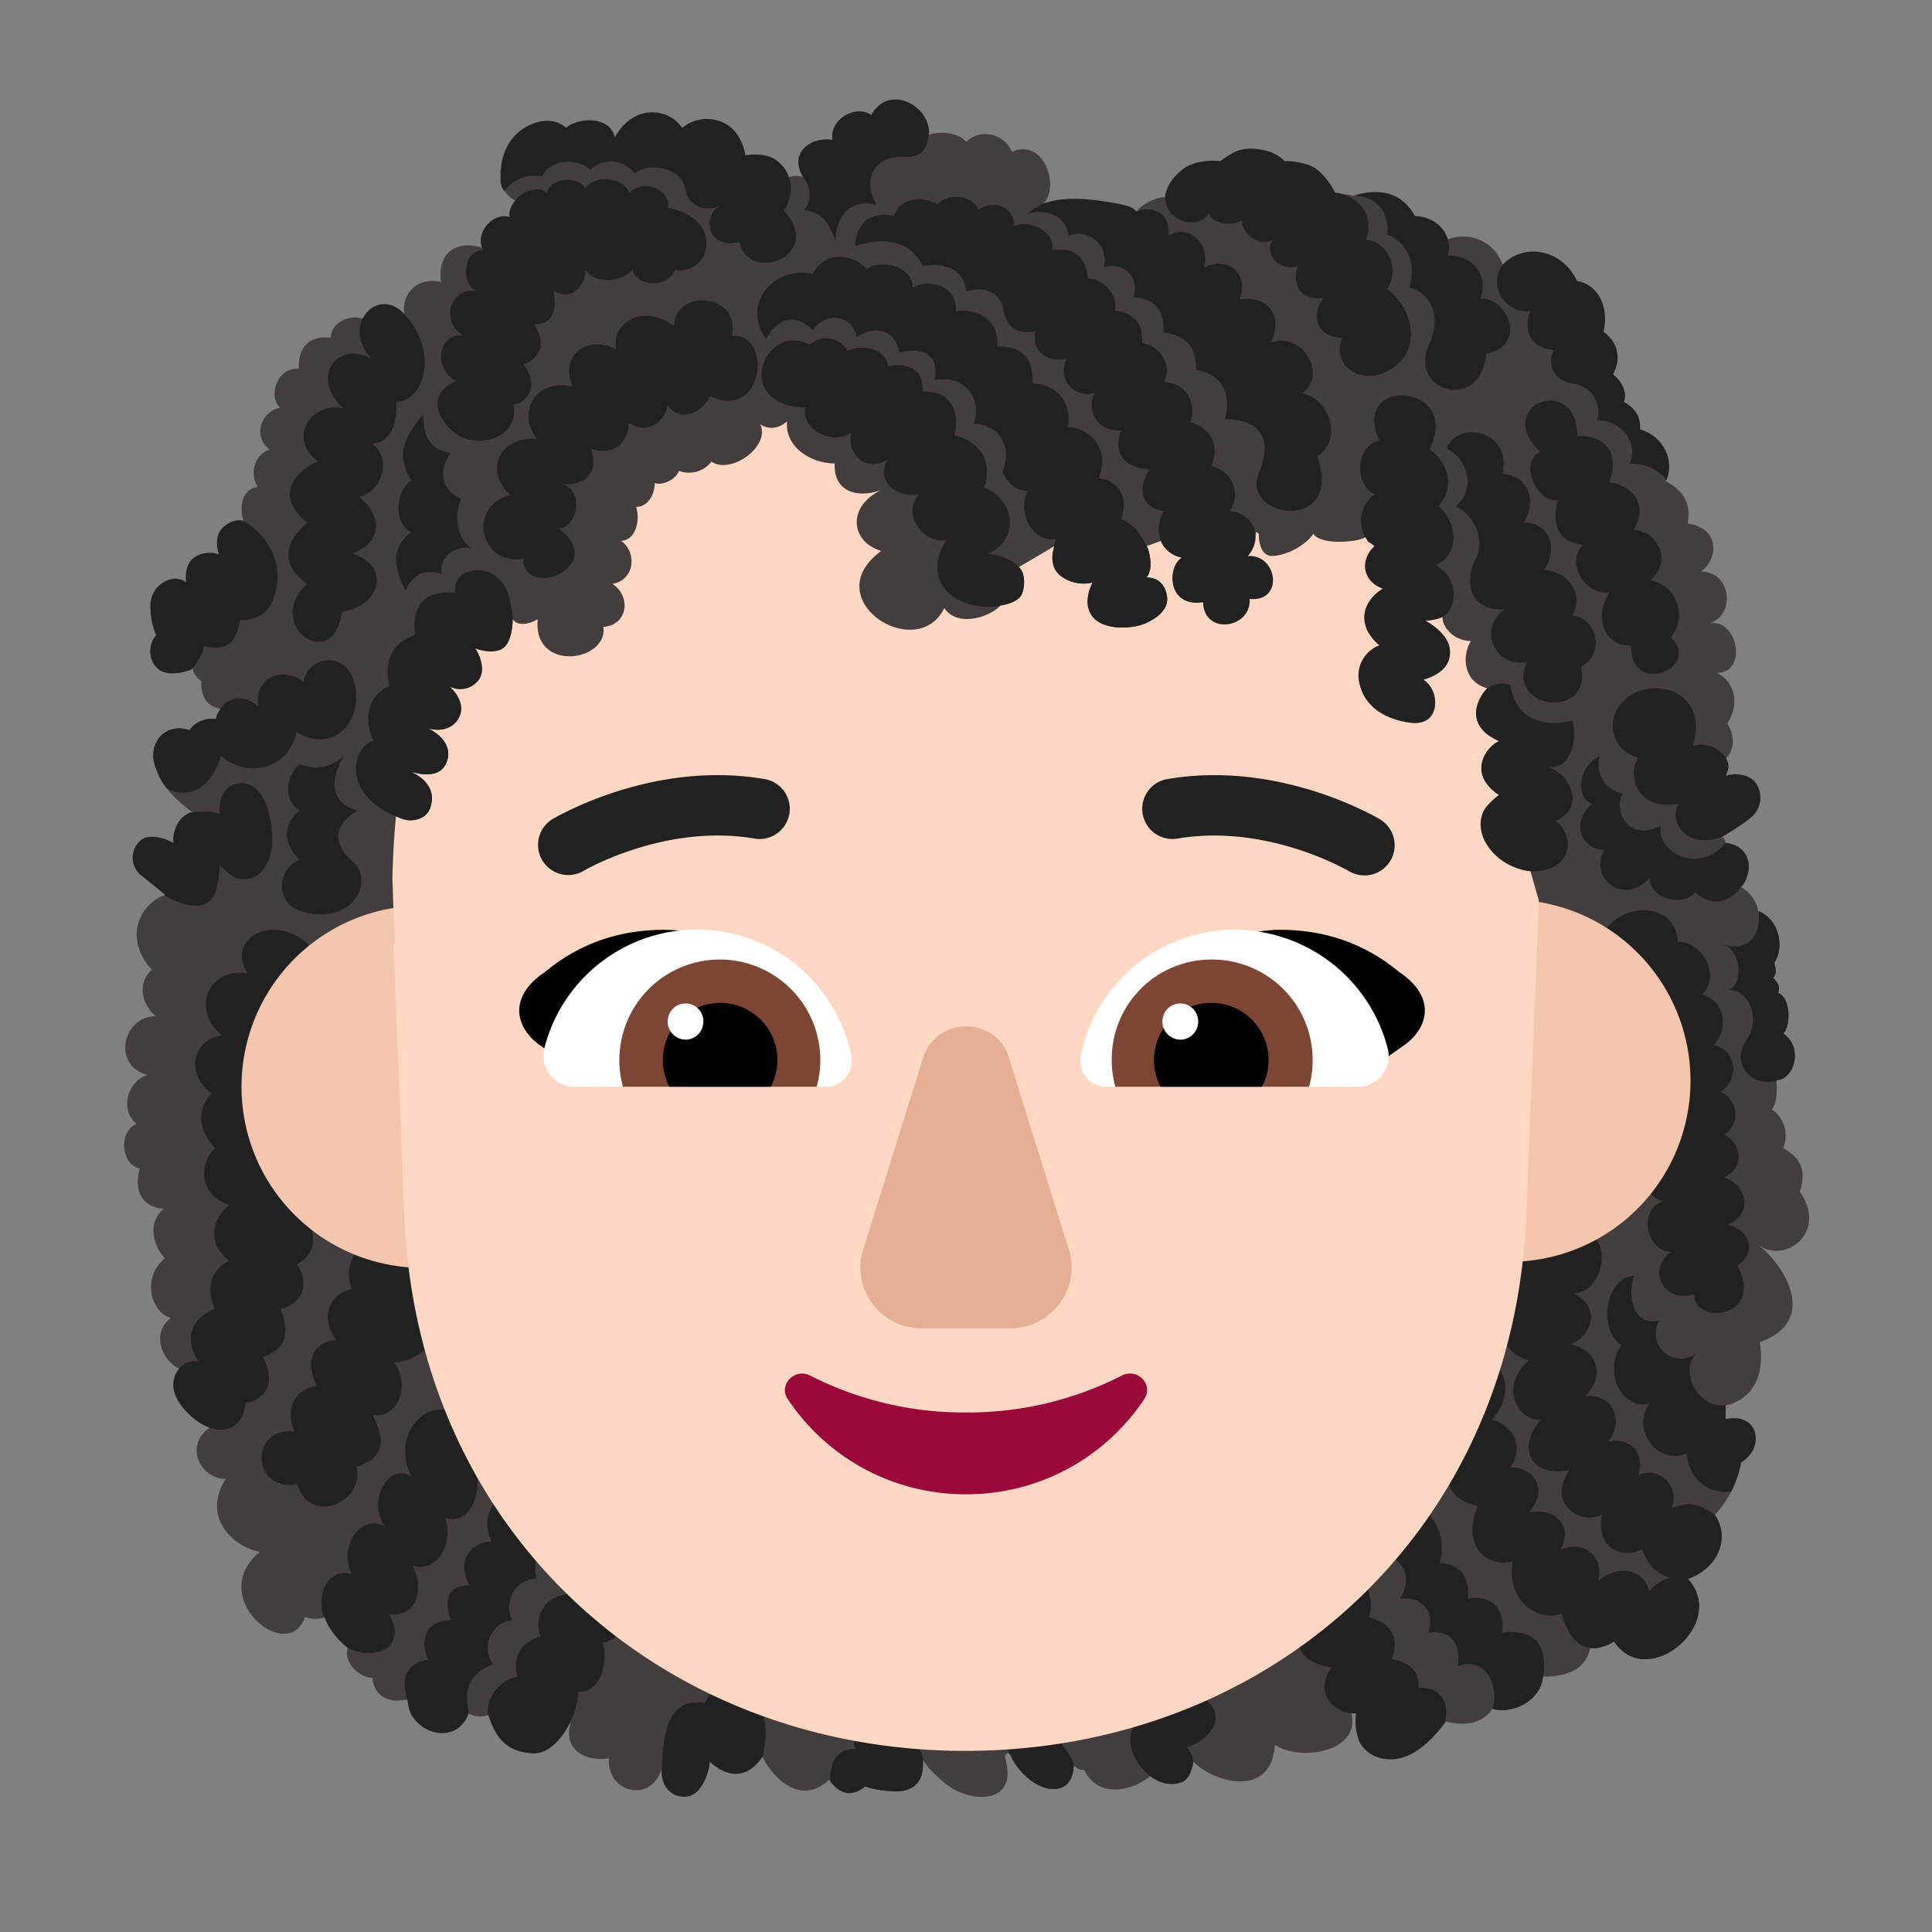 <svg xmlns="http://www.w3.org/2000/svg" width="1em" height="1em" viewBox="0 0 32 32"><rect x="0" y="0" width="32" height="32" fill="#808080" stroke="none"/><g fill="none"><path fill="#433D3D" d="M13.328 2.945a.32.32 0 0 0-.281 0c-.088-.32-.38-.432-.723-.36c-.035-.515-.656-.736-1.039-.44c-.335-.38-.82-.33-1.105.18c-.235-.259-.589-.326-.801-.122c-.676-.367-1.105.295-1.078.797c.01.175.169.296.246.324c-.082.08-.076.233-.073.3v.005c-.314-.102-.521.275-.466.48c-.461-.148-.766.086-.703.559c-.508-.098-.696.34-.582.613c-.239-.258-.57-.253-.703 0c-.257-.085-.543.084-.543.313c-.347-.04-.544.148-.527.515c-.359-.032-.516.454-.31.645c-.329.066-.454.482-.175.691c-.253.086-.337.4-.195.618c-.32.054-.289.445-.235.562c-.383 0-.445.38-.351.617c-.314-.137-.6.15-.551.461c-.653-.265-.652.5-.477.844c-.37.43.162.685.54.527c0 .088.09.175.136.207c.003.2.04.403.32.461c-.024.034-.074.115-.074.168a.46.46 0 0 0-.441.184c-.408-.136-.707.226-.559.62l.002.005c.068.183.143.382.615.742c-.284.084-.334.365-.324.504c-.4-.237-.793-.008-.512.48c.056.097.278.293.38.375c-.442.157-.69.736-.223 1.242c-.25.214-.167.585.066.77c-.546 0-.736.813-.14.973c-.31.09-.474.561-.182.81c-.304.136-.252.679.055.738c-.124.468.132.652.396.67c-.313.266-.123.684.023.817c-.375.3-.26.87.094.992c-.317.236-.166.698.152.844c-.03-.003-.088.08-.054.328c.039.289.363.469.57.625c-.469.312-.172.867.242.867c-.426.68.195 1.15.567 1.207c-.907.742.46 1.89.75 1.078c.12.059.3.024.324 0c.039.149.195.371.383.512c-.082.27.222.496.402.496c.07.452.462.382.58.36h.006c0 .484.766.788 1.012.23c.115.075.267.05.328.027c.129.407.32.61.734.633c.331.019.574-.393.664-.602c-.209.482.134.748.598.688c-.04.559.687.758.871.176c-.01.142.048.432.352.457c.303.025.425-.378.449-.582c.062.065.232.197.41.203c.223.008.371-.149.46-.285c.165.347.634.832 1.106.383c.042.065.158.2.29.218c.13.02.257-.062.304-.105c.063.027.48.125.685.058c.27-.087.273-.315.276-.488v-.012c.02.047.103.168.352.38c.386.328 1.199.394 1.023-.352c-.02-.087-.027-.082 0-.117s.063-.024.082.035c.152.308.488.586.777.531s.25-.41.266-.387c.012.02.059.078.168.078c.238.48.795.348 1.094.102c.206.16.411.14.488.11c.153-.022.217-.25.224-.352c.338.351 1.292.62 1.354-.277c.405.28 1.442.125 1.262-.532h.105a.9.9 0 0 0 .047.445c.086.211.383.395.75.274c.294-.097.568-.423.668-.574c.28.08.603.048.767-.205c.38.084.8-.152.841-.536c.524 0 .725-.21.783-.474c.11.027.324-.055.394-.11c.552.835 1.897-.3 1.223-1.035c.511-.182.703-.685.445-1.062c.294-.303.412-.705.434-.867c.437-.278.248-.848-.254-.715v-.227c.383-.096.663-.4.566-1.051c.989-.349.407-1.285-.035-1.617c.453.34 1.17-.206.698-.87c.143-.435-.073-.61-.276-.726a.53.53 0 0 0-.187-.642c.09-.1.087-.365.074-.484c.289 0 .46-.54.113-.774c.125-.105.133-.58-.082-.672c.031-.097 0-.168-.086-.25c.055-.058.055-.125.02-.246c.183-.277.067-.734-.266-.86a.57.57 0 0 0-.281-.394c.203-.258.183-.672-.254-.734c-.01-.033-.04-.098-.07-.098c.058-.035.236-.126.459-.298c.403-.311.06-.824-.39-.71c.032-.101 0-.218 0-.289c.126-.128.17-.352.024-.583c.23-.357.093-.719-.175-.838c.54 0 .327-.944-.137-.813c.457-.13.387-.865-.124-.865c.269-.183.343-.714-.22-.795c.061-.335-.072-.543-.363-.703c.154-.357-.073-.716-.442-.824c-.063-.204-.115-.361-.285-.504a.7.7 0 0 0-.161-.422c.061-.277.033-.485-.175-.715c.084-.334-.1-.735-.445-.832c-.187-.427-.834-.662-1.191-.277c-.145-.438-.653-.621-1.062-.353c0-.18-.24-.37-.419-.436c-.179-.313-.6-.488-.95-.356a2 2 0 0 0-.366-.047c-.16-.365-.418-.5-.844-.492c-.263-.339-.744-.223-1.031-.02c-.395-.04-.863.125-.903.575c-.197-.007-.457.152-.511.27c-.117-.052-.216-.09-.625-.169c-.41-.078-.718-.047-.895 0c.277-.285 0-1.09-.527-.851c-.11-.301-.533-.399-.754-.164c-.125-.162-.47-.194-.645-.102c-.065-.433-.523-.809-.898-.3c-.277-.13-.713.017-.645.417c-.347-.053-.613.14-.488.578"/><path fill="#212121" d="m2.738 14.82l-.009.012c.204.114.416.19.591.164c.27-.04.298-.388.315-.6l.006-.064q.033.023.074.066c.066.068.151.155.293.165c.3.02.465-.254.496-.555c.031-.3-.074-1.084-.543-1.031c-.31.034-.342.352-.32.507c-.145-.054-.293-.046-.477-.027H3.15c-.244.101-.289.376-.279.508c-.127-.076-.42-.185-.57-.02a.38.38 0 0 0 .023.543c.088.069.313.25.414.332m25.678 10.29l-.037-.032c-.254-.194-.45-.196-.692-.1c.144-.352-.21-.714-.555-.54c.12-.37-.114-.64-.506-.558c.286-.316.105-.798-.369-.758c.332-.327.216-.773-.257-.856c.372-.13.536-.622.054-.847c.482 0 .679-.848.204-1.03c-1.023-.392-1.274.404-1.17.717c-.332.257-.468 1.238.24 1.427c-.471.383-.24.986.191.986c-.391.43-.19.964.48.828c-.397.572.206.934.537.731c-.121.632.406.738.665.58c.077.26.258.413.458.476a.7.7 0 0 0-.343.221c-.101-.398-.562-.43-.84-.168c.083-.436-.254-.683-.632-.515c.227-.402-.09-.7-.512-.625c.331-.414.05-.745-.317-.745c.277-.413-.048-.727-.3-.786c.42-.51.157-.938-.16-1.044c-.358.259-.48.924-.564 1.37l-.007.042l-.012.062c-.08.706.089.89.505 1.002c-.279.681.163 1.024.578.913c-.118.687.468 1.016.81.86c.116.445.343.588.559.58a.8.8 0 0 0 .306-.11l.004-.003c.548.829 1.88-.287 1.236-1.021l-.006-.003h.003l-.01-.012c.502-.179.696-.667.459-1.042m-1.024-5.994c-.27.186-.181.732.178.782c-.417.079-.357.79.104.84c-.409.304-.104.855.381.7c.043.55 1.176.355.72-.474c.34-.226.197-.61-.168-.675c.443-.18.33-.656-.055-.79c.36-.15.29-.588 0-.705c.277-.156.25-.56-.052-.712c.29-.168.297-.68-.116-.772c.281-.328.15-.749-.193-.838c.305-.275.04-.873-.403-.873c0-.658-1.08-.792-1.392.17c-.155.476.293 1.477.645 2.262c.251.562.453 1.013.35 1.085M5.823 21.352c-.17-.47.15-1.048 1.072-.764c.922.283.604 1.914-.365 1.98c.281.39.05.935-.36.867c.22.415.202.726-.268.856c.153.596-.78.985-.977.292c-.765.134-.796-.954-.05-.874c-.206-.527.164-.73.368-.752c-.264-.57.109-.748.324-.765c-.28-.383-.099-.77.256-.84M3.562 19.02c-.39-.436-.196-.757-.057-.911c-.413-.295-.353-.864.166-.964c-.499-.405-.236-1.134.435-1.021c-.411-.614.55-1.103 1.142-.321c.69 1.232-.213 4.331-.213 4.331c.277.354.138.68-.114.803c.252.415 0 .687-.273.745c.196.494-.01.707-.293.793c.278.546-.083.726-.286.764c-.075.575-.576.53-.924.2c-.348-.328-.316-.606-.177-.77a.34.34 0 0 1 .322-.12c-.322-.48.032-.8.272-.866c-.212-.47.062-.732.239-.798c-.376-.284-.297-.69 0-.927c-.51-.155-.51-.693-.239-.939m5.911 9.451c-.1.217-.334.587-.649.569c-.414-.023-.605-.227-.734-.633l-.006.002c-.04-.236.139-.562.482-.636c-.063-.257.007-.572.39-.665c-.077-.167-.074-.628.428-.701c-.24-.392.324-1.177 1.011-.562c.692.62-.11 1.326-.41 1.362c.077.256.015.817-.407.817c0 .153-.06.333-.105.448m-3.711-1.178v.005c.43.218 1.007-.004.68-.56c.509.063.578-.515.381-.81c.384.141.697-.313.552-.785c.479.143.633-.586.479-.895c1.861-.8-.247-2.763-.479-.896c-.472-.063-.866.535-.552 1.117c-.345-.273-.754.344-.454.817c-.381-.237-.784.345-.536.79c-.337-.115-.616.25-.466.712l.012-.007c.039.149.195.371.383.512"/><path fill="#212121" d="M6.75 28.16v-.012l-.003.001c-.074-.243-.109-.592.346-.659c-.132-.272-.078-.655.38-.655c0 0-.262-.577.302-.577c-.214-.407.011-.7.364-.729c-.236-.528.203-.824.413-.874c.065.06 1.006.785 1.006.785l-.047.016c-.442.151-.736.252-.624.693c-.374 0-.555.418-.4.686c-.348.034-.524.444-.325.731c-.475.2-.44.49-.411.73l.01.087c-.191.513-.825.353-.978-.052l-.005-.03a1 1 0 0 0-.028-.14m21.832-4.88l.017-.009c-.469.08-.801-.565-.497-.862a.414.414 0 0 1-.614-.539c-.363.102-.561-.291-.425-.738c-.424 0-.634.834-.211 1.15c-.299.435.004 1.082.471.963c-.306.414.112 1.026.612.83c.054.479.397.665.738.63c.101-.2.15-.385.163-.483c.278-.175.262-.427.219-.532c-.117-.277-.473-.183-.473-.183zm-15.95 5.817l-.003-.004c-.09.136-.238.293-.461.285c-.178-.006-.348-.138-.41-.203c-.024.204-.146.607-.45.582c-.243-.02-.328-.212-.347-.36c.015-.541.042-1.305.707-1.191c.09-.158.22-.315.59-.242c.339.067.51.539.374 1.133m2.658.05l.005.012c-.089-.442-.57-.802-.865-.761c-.355.05-.32.4-.258.568c-.325-.004-.426.23-.422.533c.05.069.156.179.273.195c.132.02.258-.062.305-.105c.063.027.48.125.685.058c.27-.087.273-.315.276-.488zm2.503.095l-.004-.005q-.004-.005-.006.026c-.007.08-.028.317-.26.361c-.289.055-.625-.223-.777-.531a.1.1 0 0 0-.03-.048c-.036-.104-.061-.204-.082-.287l-.001-.005c-.091-.363.547-.516.83-.03q.041.06.095.129c.093.121.197.258.235.39m1.97-.067l.006.006a.5.5 0 0 0-.113-.244c.375-.11.688-.508.301-.79c-.387-.28-.91.051-1.148.399c-.21.306-.008.692.265.888c.198.14.391.121.465.092c.153-.021.217-.25.224-.351m4.17-.648h-.007c-.1.15-.374.477-.668.574c-.367.12-.664-.063-.75-.274a.9.9 0 0 1-.047-.445h-.009l.001-.004c-.274.023-.73-.281-.398-.762c-.188-.022-.573-.14-.524-.433c.05-.293.699-.83 1.018-1.062c.082.104.222.383.123.665c.204.041.565.238.375.696c.167.016.49.134.444.476c.213-.026.545.085.442.57m.945-1.487c.448-.063.763.112.684.73h-.005c-.04.366-.424.597-.788.545l-.042-.019c.104-.423-.139-.864-.584-.703c.071-.413-.161-.606-.49-.553c.102-.225 0-.614-.464-.565c.16-.262.177-.617-.348-.784c-.545-.174-.212-.968.508-.775c.386.06.621.522.499.972c.248 0 .506.15.465.587c.414-.069.617.187.565.565"/><path fill="#F4C6AD" d="M28 17.9a3 3 0 1 1-6 0a3 3 0 0 1 6 0M10 18a3 3 0 1 1-6 0a3 3 0 0 1 6 0"/><path fill="#FFD7C2" d="M10.29 8.96c.273-.026.306-.394.247-.564c.19 0 .307-.197.307-.396c.094.043.328-.027.404-.2a.47.47 0 0 0 .537-.155c.308.223.983-.245.806-.62c.069.055.254.123.445-.046c-.04.424.395.697.789.697c-.023.483.395.58.77.44c-.566.274-.513.851 0 1.01c-1.09.8.595 1.875 1.046.944c.223.342.791.131.926-.041c.102-.013.318-.07.362-.198c.055-.16.042-.353-.05-.44c.183-.107.556-.325.578-.344q.007-.006-.002.028c-.02.08-.076.304.107.458a.63.63 0 0 0 .537.115c-.064.112-.154.382 0 .569c.192.234.674.201.89.1c.215-.1.353-.242.343-.408s-.11-.348-.344-.343c.03-.028.083-.124.065-.29c-.019-.164-.05-.221-.065-.229l.239-.087c.027.081.141.25.376.28c.225.948 1.15.412 1.018 0c.076-.032.175-.303.179-.431l.05.032c-.004.122.032.367.216.367c.23 0 .555-.17.688-.367c.03.061.2.17.633.12c.293-.036.394-.176.413-.203l.004-.004l-.002.003c-.017.02-.118.151-.035.29c-.207.183-.22.587.138.702c-.37.232-.41.656-.055.94a.505.505 0 0 0-.303.596c.087.459.71.665.853.684c.445.057.477-.504.174-.711c.425-.164.638-.54.2-.853c-.05-.03-.096-.07-.128-.096l-.035-.028c.067-.005.217-.024.28-.064c0 .188.206.4.472.4c-.142.22-.147.668.27.783c-.175.185-.382.619.198.876c-.197.078-.55.527 0 .894c-.197.12-.555.683.055 1.027c.242.121.4.173.45.184l.153.54l-.21 5.237c-.23 5.29-4.31 8.842-9.291 8.842c-4.98 0-9.061-3.552-9.291-8.842l-.182-4.528h.023l-.019-.5l-.019-.578c.009-.418.032-.77.062-1.066l.026.042c.109.09.459.1.541-.156c.094-.291-.125-.49-.337-.597c.216.073.505.1.603-.146c.118-.294-.147-.494-.318-.57c.127.045.383.06.511-.15c.14-.228-.047-.451-.142-.541a.38.38 0 0 0 .45-.069c.168-.165.054-.442-.024-.56c.095.037.319.089.454 0c.136-.088.167-.36.165-.486c.076.129.292.084.416 0c-.09.889 1.166.714 1.087.13c.428-.038.448-.528.148-.712c.395-.07.395-.546.147-.71"/><path fill="#990838" d="M16 23.395a5.6 5.6 0 0 1-2.583-.612c-.255-.13-.53.158-.369.39A3.53 3.53 0 0 0 16 24.75a3.53 3.53 0 0 0 2.952-1.577c.16-.241-.114-.52-.369-.39a5.6 5.6 0 0 1-2.583.612"/><path fill="#E5AF93" d="m15.287 17.527l-.99 3.17a1.005 1.005 0 0 0 .97 1.303h1.466c.688 0 1.173-.662.97-1.304l-.99-3.17c-.213-.701-1.203-.701-1.426 0"/><path fill="#000" d="M11 15.4c1 0 2.025.8 2.525 1.6c-.599.184-1.155.326-1.698.465c-.637.162-1.255.32-1.902.535l-1-.7c-.4-.3-.5-.8.1-1.2c.6-.5 1.275-.7 1.975-.7m10.2 0c-1 0-2.025.8-2.525 1.6c.599.184 1.155.326 1.698.465c.636.162 1.255.32 1.902.535l1-.7c.4-.3.5-.8-.1-1.2c-.6-.5-1.275-.7-1.975-.7"/><path fill="#fff" d="M9.015 17.367a2.607 2.607 0 0 1 5.085.128a.428.428 0 0 1-.425.505H9.518a.512.512 0 0 1-.503-.633m13.97 0a2.62 2.62 0 0 0-2.527-1.967a2.6 2.6 0 0 0-2.557 2.096a.428.428 0 0 0 .424.504h4.157a.512.512 0 0 0 .503-.633"/><path fill="#7D4533" d="M10.259 17.557a1.664 1.664 0 1 1 3.268.443h-3.209a1.7 1.7 0 0 1-.06-.443m11.483 0c0-.926-.75-1.664-1.668-1.664a1.65 1.65 0 0 0-1.659 1.664q0 .236.06.443h3.208c.04-.148.06-.286.06-.443"/><path fill="#000" d="M11.927 16.611a.947.947 0 0 1 .84 1.389h-1.679a.947.947 0 0 1 .84-1.389m8.135 0a.947.947 0 0 0-.84 1.389h1.679a.947.947 0 0 0-.84-1.389"/><path fill="#fff" d="M11.65 16.92c0 .166-.132.3-.295.3a.3.3 0 0 1-.296-.3c0-.166.132-.3.296-.3s.296.134.296.3m8.195 0c0 .166-.133.3-.297.3a.3.3 0 0 1-.296-.3c0-.166.133-.3.296-.3c.164 0 .297.134.297.3"/><path fill="#212121" d="m9.657 14.429l.008-.005l.041-.022q.056-.03.17-.087c.15-.071.37-.165.639-.251c.54-.173 1.255-.303 1.998-.172a.5.5 0 0 0 .174-.984c-.957-.17-1.843 0-2.476.203a6 6 0 0 0-.981.411l-.06.034l-.018.01l-.006.003l-.002.001v.001a.5.5 0 0 0 .513.858m13.372-.172a.5.5 0 0 0-.172-.686h-.001l-.002-.002l-.005-.003l-.018-.01l-.06-.034a6 6 0 0 0-.981-.411c-.634-.202-1.52-.372-2.477-.203a.5.5 0 0 0 .174.984c.743-.13 1.457 0 1.999.172a5 5 0 0 1 .849.36l.008.005a.5.5 0 0 0 .686-.172m-9.192-10.28s0-.739.687-.587c-.235-.359-.093-.792.402-.792h.041c.158.003.359.007.412-.342l.008-.057c.009-.456-.67-.815-.957-.293c-.24-.182-.7.064-.64.41c-.367-.056-.724.215-.493.61l-.007-.002l.024.03c.12.138.133.39 0 .527c.32.032.396.204.521.493zm-2.485-.841c.03.245.324.405.567.265c-.315.225-.171.742.332.603c.122.7 1.42.251.735-.515a.7.7 0 0 0 .095-.535l-.01.007l-.004-.014c-.012-.052-.038-.164-.212-.295c-.153-.115-.414-.099-.511-.078c0-.062-.078-.394-.332-.527a.64.64 0 0 0-.711.07l-.02-.022a.57.57 0 0 0-.324-.216c-.375-.086-.633.144-.773.394c0 0-.034-.156-.176-.226c-.228-.113-.524-.031-.63.07c-.276-.238-.679-.07-.874.156c-.195.227-.223.512-.211.73a.3.3 0 0 0 .056.16c.128-.152.333-.298.63-.238c.152-.31.594-.302.795-.114a.5.5 0 0 1 .738.06c.287-.216.803-.054.84.265"/><path fill="#212121" d="M8.507 6.696c.291-.042.393-.381.166-.653c.307-.153.365-.355.175-.672c.322 0 .375-.239.322-.55c.312.174.526-.098.526-.351c.137.222.587.22.78 0c.065.276.59.311.7 0c.626.092.81-.876-.114-1.025c.055-.28-.368-.5-.64-.254c-.08-.234-.549-.329-.726-.065c-.065-.173-.522-.238-.645.065c-.224-.188-.659.139-.61.403c-.289-.085-.588.282-.438.547c-.339 0-.38.583-.097.68c-.451-.08-.619.502-.242.73c-.454 0-.464.574-.11.761c-.574.242-.232.778.11.933s.937-.022.843-.549m8.11-1.583c-.05-.27-.332-.386-.607-.28c-.045-.349-.307-.493-.729-.427c-.219-.472-.726-.46-1.116-.33c0-.276.177-.596.64-.501c.116-.311.479-.332.725-.19c.134-.174.572-.186.673.095c.203-.168.593-.095.593.265c.321-.132.712.165.626.402c.358-.076.59.139.59.466c.236 0 .501.232.46.531c.394.058.446.282.446.536c.261.05.507.305.365.654c.318-.014.553.304.436.662c.341.094.497.388.34.723a.483.483 0 0 1 .312.746c.404.046.558.44.297.746c.488-.039.608.764.03.71c.032.486-.755.613-.771.054c-.585.093-.607-.568-.357-.737c-.488-.152-.404-.614-.287-.773c-.436-.065-.419-.437-.235-.695c-.499 0-.601-.364-.474-.641c-.416.035-.58-.352-.441-.621a.391.391 0 0 1-.46-.567c-.415.086-.599-.223-.517-.453c-.36.059-.488-.105-.539-.375m.313 4.718a.53.53 0 0 0 0-.366c-.1-.149-.3-.273-.569-.292c.521-.216.468-.896-.062-1.098c.098-.245.103-.702-.494-.869c.091-.294 0-.75-.524-.72c.028-.351-.23-.491-.575-.42c-.04-.29-.394-.37-.674-.258c-.06-.145-.347-.32-.627-.1c-.725-.392-1.314.997-.064 1.044c-.079.346.427.637.76.413c-.085.382.27.664.605.442c-.183.3.041.63.514.586c-.283.312.068.831.454.75c-.454.76.232 1.194.886 1.094l.007-.008c.103-.013.318-.07.362-.198"/><path fill="#212121" d="M19.053 9.277a.8.8 0 0 0-.039-.187L19 9.062l-.004-.008l-.008-.007h.004c-.127-.248-.214-.354-.425-.452c.15-.378-.086-.654-.364-.673c.206-.587-.25-.846-.512-.849c.07-.567-.35-.713-.588-.727c.01-.397-.148-.609-.59-.609c.052-.457-.36-.636-.682-.578c.037-.39-.388-.563-.716-.398c0-.362-.54-.472-.76-.304c-.23-.265-.702-.3-.89.078c-.72-.131-1.17.56-.774 1.082c.157-.32.474-.458.774-.145c.232-.34.664-.239.725.114c.347-.234.668-.078.7.257c.403-.106.678.041.59.458c.474-.11.8.28.646.716c.35 0 .67.321.479.798c0 0 .108.316.417.316c-.181.353.085.873.47.795a1 1 0 0 0-.044.127l.009-.006q.007-.006-.002.028c-.02.08-.076.304.107.458a.63.63 0 0 0 .537.115c-.064.112-.154.382 0 .569c.192.233.674.201.89.1c.215-.1.353-.242.343-.408s-.11-.348-.344-.344c.03-.027.083-.123.065-.288m-7.997-2.571c-.035.297-.353.496-.644.294c0 .324-.246.561-.626.433c.148.382-.102.622-.466.583c.364.15.246.69-.061.741c.817.613-.56 1.198-.594.502c-.714.109-.935-.879-.212-1.058c-.411-.37-.238-.962.44-.934c-.321-.396-.073-1.003.59-.865c-.209-.5.208-.867.727-.616c-.102-.405.405-.783.957-.387c0-.616 1.104-.561.957.166c.665-.071.552 1.417-.364.997c-.16.328-.541.41-.704.144m7.246-3.368c-.868-.137-1.117.068-1.267.191l-.016.014c.247-.09.64 0 .68.36a.436.436 0 0 1 .582.523c.386-.092.591.205.489.496c.387.031.504.218.504.583c.384.07.536.22.536.623c.434.063.591.402.482.815c.394 0 .856.163.559.888c-.316.769 1.425 1 .964-.274c.413-.244.247-.92-.24-1.044c.426-.323-.034-1.04-.528-.834c.236-.499-.106-.792-.512-.718c.156-.449-.207-.716-.59-.535c.102-.394-.258-.723-.594-.523c.044-.36-.25-.505-.527-.4l-.01-.01c-.061-.06-.088-.088-.512-.155"/><path fill="#212121" d="M19.606 2.793c-.124.094-.271.246-.307.443a.4.4 0 0 0 .158.35c.188.154.473.127.568-.063c.026.164.363.246.55.121c-.027.207.266.453.508.33c-.164.231.117.538.415.43c-.108.328.052.578.427.531c-.245.307-.082.66.307.66c-.184.46.287.742.666.59c.678-.273.558-1.041.072-1.4c.253-.357-.038-.81-.343-.81c.093-.287.039-.64-.441-.775l-.073-.009a1.2 1.2 0 0 0-.273-.363c-.15-.134-.44-.163-.567-.16c-.04-.052-.18-.164-.418-.195c-.296-.04-.418.035-.644.195c-.227-.024-.473.023-.605.125m4.29 7.457l.068.146a.5.5 0 0 1-.068-.146"/><path fill="#212121" d="M23.891 10.223v-.006c-.063.04-.213.06-.28.064c.514.275.581.807-.037.977c.317.202.236.771-.21.714c-.348-.045-.766-.219-.853-.678a.53.53 0 0 1 .339-.605c-.375-.315-.315-.708.055-.94c-.394-.156-.345-.519-.138-.702a.6.6 0 0 0-.105-.073v-.002c-.314-.452.085-.794.113-.78c-.35-.149-.326-.823.073-.892c-.502-1.08 1.384-.96.828.14c.239.157.473.578.151.941c.282.24.392.77-.05.982c.332.16.416.648.114.86M6.154 7.343c.15.01.441-.113.41-.687c.397 0 .745-.726.163-1.422c-.46-.549-1.098.168-.573.707c-.568-.312-1.029.313-.467.82c-.539-.105-.93.497-.423.877c-.307.137-.772.532-.176 1.018c-.268.223-.537.633 0 1.018c-.736.658.428 1.521.577.458c.617-.085.837-.753.167-.965c.496-.18.515-.618.115-.938c.385-.082.558-.647.207-.886"/><path fill="#212121" d="M25.293 10.957a.473.473 0 0 1-.364-.863c-.618.041-.674-.512-.484-.841c.14-.243.032-.684-.334-.872c.334-.24.21-.787-.144-.95c.144-.473 1.091-.319.92.415c.403.033.596.43.35.802c.424.02.576.4.341.796c.34 0 .686.361.466.747c.44.068.525.657.144.852c.18.897-1.26.7-.895-.086m-.41-6.567l-.002-.001a.494.494 0 0 0 .464.765c-.084.194-.1.59.39.647c-.095.16-.058.504.325.553c.27.035.48.306.395.607c.45 0 .692.436.53.72c.187 0 .412.026.62.268c.136-.359-.077-.73-.437-.836c0-.215-.066-.336-.27-.457c.047-.133.004-.3-.18-.457c.122-.23.11-.512-.16-.703c.084-.333-.027-.762-.437-.844c-.246-.52-.88-.646-1.238-.261"/><path fill="#212121" d="M23.436 3.58c-.26-.483-.726-.43-1.023-.338c.285 0 .595.15.567.642c0 0 .549.184.365.881c.409.1.525.554.31.974c-.308.744.866 1.103.962.117c.682-.117.368-.932-.096-.908c.163-.492-.253-.744-.54-.71c.1-.4-.239-.659-.545-.659m2.689 3.647c.26-.03.756.11.531.766c.292.018.688.305.399.79c.289-.032.71.437.281.827c.422.078.633.602.336.946c.523.484-.656 1.015-.656.14c-.453 0-.622-.47-.36-.883c-.43.055-.726-.53-.43-.789c-.374-.039-.546-.273-.421-.75c-.297.102-.68-.601-.297-.789c-.8-.778.617-1.317.617-.258m2.461 5.324c.065.13.047.176.01.274l-.01.027c.117-.05.362-.037.479.096a.42.42 0 0 1-.074.596c-.192.148-.38.264-.466.316c-.61.23-.9-.278-.717-.546c-.705.127-.86-.482-.675-.764c-.424-.106-.545-.593-.275-.905c.416-.479 1.468-.257 1.182.708a.5.5 0 0 1 .546.198m-3.756.62l-.022.014a1 1 0 0 0-.223.226c-.212.387.149.916.708 1.014a.8.8 0 0 0 .39-.044c.373-.147.354-.593.079-.782c.482-.203.289-.739-.115-.895c.274.043.493-.258.404-.773c0 0-.894.284-1.036-.586a.4.4 0 0 0-.399.075c-.171.194-.346.608.215.857c-.197.078-.55.527 0 .894m-16.34-2.917l.006.003v-.006c-.06-.433-.114-.598-.352-.75c-.161-.103-.641-.094-.606.317c-.309-.02-.747.032-.664.702c-.208.056-.566.303-.422.844c-.193.073-.502.353-.27.91c-.34.082-.547.87.382 1.252q.089.034.21.063c.139.002.3-.046.354-.216c.099-.306-.107-.487-.315-.59c.214.067.486.084.581-.153c.118-.294-.147-.494-.318-.57c.127.045.383.06.511-.15c.14-.228-.047-.451-.142-.541a.38.38 0 0 0 .45-.069c.168-.165.054-.442-.024-.56c.095.037.319.088.454 0c.136-.088.167-.36.165-.486m-5.327.84c-.101.04-.325.098-.48.028c-.2-.09-.27-.402-.098-.601a1.2 1.2 0 0 1-.094-.512c.008-.313.363-.528.59-.367c-.016-.102-.006-.329.156-.422a.46.46 0 0 1 .39-.035c-.037-.095-.076-.318.067-.45c.144-.13.276-.127.325-.109l-.003-.005l.038.02c.556.346.652.934.43 1.376c-.109.214-.406.276-.505.246c-.072.35-.171.539-.603.439c-.003.096-.109.28-.213.392m25.386 4.552c.296.108.625-.034.58-.552c.326.13.439.581.257.856c.035.121.035.188-.02.246c.086.082.117.153.086.25c.215.092.207.567.082.672c.348.235.176.774-.113.774l.002.016c-.48.097-.734-.337-.503-.671c.259-.373.037-.841-.284-.841c.243-.102.204-.643-.086-.75M2.754 13.048c.25.163.702.134.91-.532c.423.39 1.129.221 1.247-.395c.529.339 1.039-.058.983-.667c-.066-.721-.81-.608-.866-.16c-.37-.28-.825-.05-.748.404c-.275-.223-.515-.125-.633.043l.005.001c-.024.034-.074.115-.074.168a.46.46 0 0 0-.441.184c-.408-.136-.707.226-.559.62l.002.005c.036.098.075.2.174.329"/><path fill="#212121" d="m28.573 13.975l.02-.013c.41.063.446.438.275.695l-.024.015c-.197.31-.53.336-.769.103c-.185.259-.754.109-.754-.232c-.438.475-1.008-.01-.75-.461c-.46-.046-.507-.524-.202-.761c-.299-.131-.206-.65.128-.797c-.08.26.074.565.385.622c-.16.207.036.829.63.531c-.1.409.6.827 1.06.298M5.05 15.11c-.581-.141-.406-.787-.084-.864c-.341-.342-.22-.653 0-.822c-.335-.209-.167-.66 0-.766c.241.096.499.072.738-.143c-.224.344-.275.78.22.909c-.427.261-.41.55-.073.853c.344.31.015 1.033-.801.834m1.761-7.153c-.28.183-.282.739 0 .859c-.394.287-.236.686-.093.966c.087-.227.297-.377.6-.28c-.051-.292.225-.474.486-.423c-.21-.133-.303-.51-.165-.818c-.27-.114-.424-.4-.178-.755c-.303-.068-.451-.211-.451-.651c-.332.417-.452.68-.199 1.102"/></g></svg>